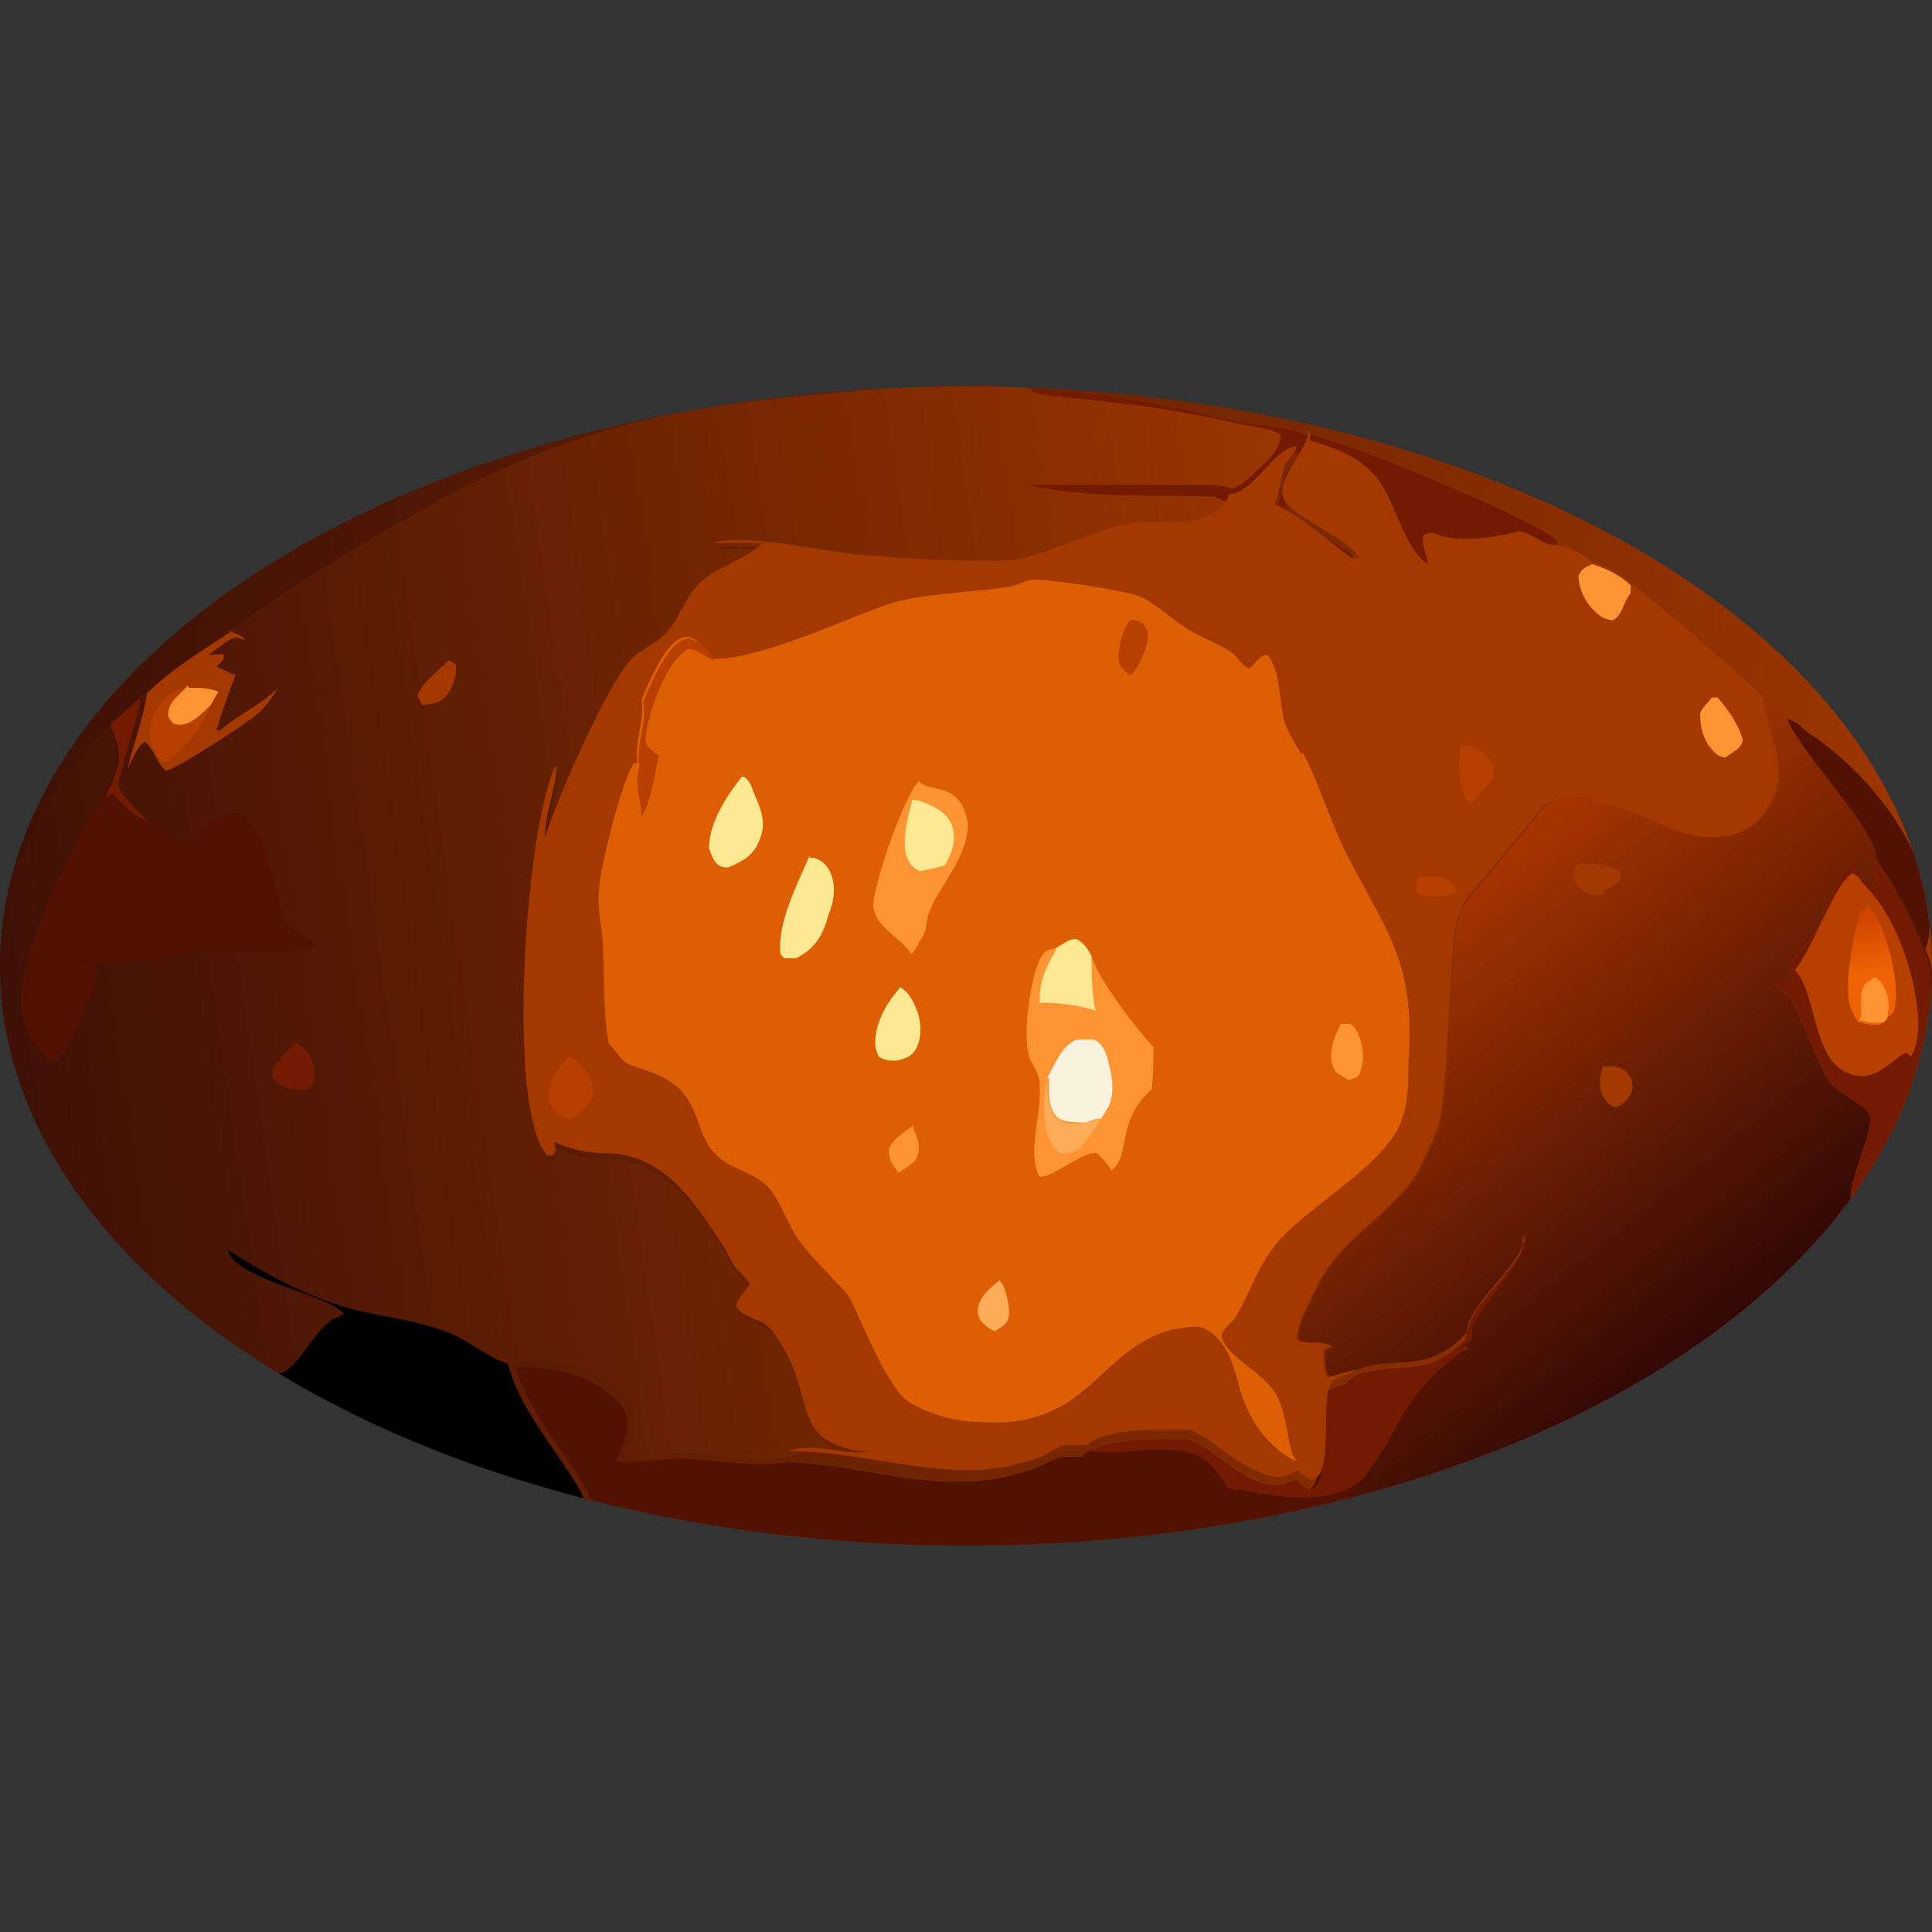 <?xml version="1.0" encoding="UTF-8"?>
<svg id="Layer_2" data-name="Layer 2" xmlns="http://www.w3.org/2000/svg" xmlns:xlink="http://www.w3.org/1999/xlink" viewBox="0 0 100 100">
  <rect x="0" y="0" width="100" height="100" fill="#333333" stroke="none"/>
  <defs>
    <style>
      .cls-1 {
        fill: rgba(115, 26, 2, 1);
      }

      .cls-2 {
        fill: url(#linear-gradient-2);
      }

      .cls-3 {
        fill: #de5e04;
      }

      .cls-4 {
        fill: #fd9434;
      }

      .cls-5 {
        fill: #fbf2de;
      }

      .cls-6 {
        fill: #b73f00;
      }

      .cls-7 {
        fill: #a33800;
      }

      .cls-8 {
        fill: #731a02;
      }

      .cls-9 {
        clip-path: url(#clippath);
      }

      .cls-10 {
        fill: #fce892;
      }

      .cls-11 {
        fill: none;
      }

      .cls-12 {
        fill: #521101;
      }

      .cls-13 {
        fill: url(#linear-gradient-3);
      }

      .cls-14 {
        fill: url(#linear-gradient);
      }

      .cls-15 {
        fill: url(#linear-gradient-4);
      }

      .cls-16 {
        fill: #ffac58;
      }
    </style>
    <linearGradient id="linear-gradient" x1="1" y1="42.9" x2="94.6" y2="56.5" gradientUnits="userSpaceOnUse">
      <stop offset="0" stop-color="#3e1006"/>
      <stop offset="1" stop-color="#9a3500"/>
    </linearGradient>
    <clipPath id="clippath">
      <ellipse class="cls-11" cx="50" cy="50" rx="50" ry="30"/>
    </clipPath>
    <linearGradient id="linear-gradient-2" x1="73.1" y1="54.8" x2="90.3" y2="33.4" gradientTransform="translate(0 102) scale(1 -1)" gradientUnits="userSpaceOnUse">
      <stop offset="0" stop-color="#a83500"/>
      <stop offset="1" stop-color="#2f0706"/>
    </linearGradient>
    <linearGradient id="linear-gradient-3" x1="96.2" y1="54.5" x2="96.7" y2="51.7" gradientTransform="translate(0 102) scale(1 -1)" gradientUnits="userSpaceOnUse">
      <stop offset="0" stop-color="#d04400"/>
      <stop offset="1" stop-color="#ee6205"/>
    </linearGradient>
    <linearGradient id="linear-gradient-4" x1=".4" y1="47.6" x2="69.2" y2="57.6" gradientTransform="translate(0 102) scale(1 -1)" xlink:href="#linear-gradient"/>
  </defs>
  <g id="Layer_2-2" data-name="Layer 2">
    <circle class="cls-11" cx="50" cy="50" r="50"/>
  </g>
  <g id="Layer_3" data-name="Layer 3">
    <ellipse class="cls-14" cx="50" cy="50" rx="50" ry="30"/>
    <g class="cls-9">
      <g>
        <path class="cls-12" d="m92.5,37.2c.3.1.7.3.9.6,2.7,1.7,5.5,4.9,6.2,8,.2.8.5,2.6,0,3.4,0,0,0,0,0,0,0,0,0,0,0,0,0-.6-2-4.2-2.5-4.6.2-1.5-3.9-5.5-4.6-7.3Z"/>
        <path class="cls-12" d="m70.2,71.2c2.2-.8,3.6.3,5.7-1.9,0-1.7,2.8-3.6,2.9-4.8,0,0,0-.1,0-.2,0,0,0,0,0,0h.1c.4,1.1-2.7,3.9-2.7,4.9,0,.1,0,.3,0,.4l-.4.3.2.2c-2.6,2-4,4.9-6,7.5.1.4.4.3.3.7-1.3.5-4.4.9-5.8,1.1-1.4.2-2.8.4-4.3.5-1.4.1-2.8.2-4.3.3-1.4,0-2.9.1-4.3.1-1.4,0-2.9,0-4.3,0-1.4,0-2.9-.1-4.3-.2-1.4-.1-2.8-.3-4.3-.4-1.4-.2-2.8-.4-4.2-.6-1.4-.2-2.8-.5-4.2-.8-.2-.3-.2-.7-.4-1-1.2-1.9-3.3-4.3-3.7-6.5,1.9-.1,3.9.1,5.4,1.4.4.3.9.9.9,1.4,0,.6-.3,1.4-.6,2,.8.2,2.3-.1,3.3-.1,1.2,0,4.3.5,5.3.2,3.1,0,6.3,1.1,9.4,1,1.2,0,2.5-.3,3.7-.7.4-.2,1-.5,1.4-.6.3,0,.7,0,1,0l.2-.2c1.5-.7,3.5-.6,5.1-.6,0,0,0,0,0,0,1.3.5,2.3,1.7,3.6,2.2.9.3,1.2.2,2-.1.2.2.4.4.7.5,1.2-.3.4-4,1-5,.3-.5.9-.3,1.2-.7Z"/>
        <path class="cls-8" d="m70.2,71.2c2.2-.8,3.6.3,5.7-1.9,0-1.7,2.8-3.6,2.9-4.8,0,0,0-.1,0-.2,0,0,0,0,0,0h.1c.4,1.1-2.7,3.9-2.7,4.9,0,.1,0,.3,0,.4l-.4.3c-6,4-2.3,9.1-11.7,7.2-.2,0-.4,0-.6-.1-.2-.5-.9-1.4-1.4-1.6-1.7-.8-3.9,0-5.7-.3,1.5-.7,3.5-.6,5.1-.6,0,0,0,0,0,0,1.3.5,2.3,1.7,3.6,2.2.9.3,1.2.2,2-.1.2.2.4.4.7.5,1.2-.3.4-4,1-5,.3-.5.9-.3,1.2-.7Z"/>
        <path class="cls-2" d="m91.3,36.3c.3.1,1,.4,1.2.8,0,0,0,0,0,.1.7,1.8,4.8,5.9,4.6,7.3.5.4,2.5,4.1,2.5,4.6,0,0,0,0,0,0,.8,1.1.3,4.3,0,5.6-.4,1.9-1.7,6.7-3.3,8,0,1-2,2.8-2.8,3.5-5.8,5.6-15.1,10.5-23.2,11.8.1-.4-.2-.4-.3-.7,2-2.6,3.4-5.5,6-7.5l-.2-.2.4-.3c0-.1,0-.3,0-.4,0-1,3.1-3.8,2.7-4.9h-.1s0,0,0,0c0,0,0,.1,0,.2,0,1.3-2.8,3.2-2.9,4.8-2.1,2.2-3.5,1.1-5.7,1.9l-1.4.4c-.2-.4-.2-1-.2-1.4.1,0,.2-.1.4-.2-.6-.4-1.3,0-1.8-.4,0-.7.4-1.4.7-2,1.4-3.2,3.3-3.7,5.2-6.1.3-.3,1.2-2.3,1.4-2.8.6-1.7.5-10.2,1.1-11,0,0,0-.2.1-.3,0-.1,0-.2.1-.3.2-.2,4.2-5.1,4.2-5.1.5-.3,1.6-.4,2.2-.5.2,0,.3.2.4.4,2.3,0,4.1,2,6.6,1.7.8-.1,1.6-.5,2.1-1.1,1.7-2.2.2-4,0-6.1Z"/>
        <path class="cls-7" d="m81.7,44.7s0,0,0,0c.7,0,1.5,0,2.1.4.1.1.1.2.1.4-.3.3-.5.4-.9.6v.2c-.3,0-.4.1-.6,0-.5-.1-.8-.4-1-.8,0-.4,0-.4.2-.7Z"/>
        <path class="cls-7" d="m83,55.2c.1,0,.3,0,.4,0,.3,0,.6.1.8.3.2.2.3.5.3.8,0,.4-.4.7-.6.9,0,0-.2.1-.3.1-.3-.1-.4-.2-.6-.5-.3-.6-.2-1.1,0-1.7Z"/>
        <path class="cls-6" d="m96.6,45.8c.2,0,.5,0,.7,0-.2-.4-.3-.7-.3-1.2.5.4,2.5,4.1,2.5,4.6,0,0,0,0,0,0,.8,1.1.3,4.3,0,5.6-.4,1.9-1.7,6.7-3.3,8h0c0-.1-.1-.1-.2-.2-.8-.6.9-3.7.8-4.7,0-.7-1.6-1.2-2.1-1.9-.6-.9-1.7-4-2.1-4.4,0,0-.1-.1-.2-.2-.2-.1-.3-.3-.5-.4v-.2c.3,0,.6,0,.9,0l-.2-.7c.1-.5.8-1,1.1-1.5.8-1.2,1.1-2.8,2.1-3.9h.2c.2.3.2.4.2.7l.2.3Z"/>
        <path class="cls-13" d="m96.2,52.9c-.2-.2-.3-.5-.4-.7-.4-1,.1-3.9.5-4.9,0-.2.2-.3.4-.4,0,0,.1.1.2.2.7.9,1.4,3.6,1.2,4.8,0,.4-.1.6-.5.8,0,0,0,.2-.2.3-.4.1-.9,0-1.2-.1Z"/>
        <path class="cls-4" d="m96.2,52.9c.3-.5,0-1.1.2-1.7.1-.3.3-.4.6-.6.2,0,.3.2.4.3.4.6.4,1.1.3,1.7,0,0,0,.2-.2.3-.4.1-.9,0-1.2-.1Z"/>
        <path class="cls-8" d="m96.6,45.8c.2,0,.5,0,.7,0-.2-.4-.3-.7-.3-1.2.5.4,2.5,4.1,2.5,4.6,0,0,0,0,0,0,.8,1.1.3,4.3,0,5.6-.4,1.9-1.7,6.7-3.3,8h0c0-.1-.1-.1-.2-.2-.8-.6.9-3.7.8-4.7,0-.7-1.6-1.2-2.1-1.9-.6-.9-1.7-4-2.1-4.4,0,0-.1-.1-.2-.2-.2-.1-.3-.3-.5-.4v-.2c.3,0,.6,0,.9,0l-.2-.7c.1-.5.8-1,1.1-1.5.8-1.2,1.1-2.8,2.1-3.9h.2c.2.3.2.4.2.7l-.3-.2c-.9.4-2.1,4-3,5,0,0,0,0,0,0,1.3,1.4.8,5.4,3.5,5.5,1,0,1.9-1.2,2.3-1.2,0,0,.2.2.2.2.7-1.1.3-3.1,0-4.3-.5-1.8-1.2-3.4-2.5-4.7Z"/>
        <path class="cls-15" d="m11.8,32.7c3.5-2.5,7.1-4.7,10.9-6.8,8.4-4.5,14.2-5.1,23.5-5.8,2-.1,4.9-.6,6.9,0,2.6.1,5.2.5,7.8,1,1.4.3,3,.8,4.3.9.7.1,2,.2,2.6.6v.3c-.2,1-1.7,2.5-1.2,3.4.6,1,3.2,1.9,3.8,2.9h0c0,.1-.2.1-.2.1l.2-.2h-.1s-.2.1-.2.1c-1.4-.9-2.6-2.1-4-2.8.2-.6.2-1.4.5-2,.1-.3.6-.7.6-1h-.2s.3,0,.3,0c-1.4,0-2.2,2.3-3.6,2.5,0,.3-.4.7-.7.9-1.3.8-3,.3-4.5.6-1.6.3-4.9,1.8-6.2,1.9-2.6,0-5.4-.1-7.9-.3-1.7-.1-6-1-7.4-.6,0,0,0,0,0,0,0,0,0,0-.1,0h2.7c-1,.9-2.2,1.2-3.2,2-.8.7-1,1.7-1.7,2.5-.5.6-1.4.9-2,1.6-1.3,1.5-3.8,7.3-4.4,9.2,0-1.4.6-2.6.6-3.7h0c0,0-.1,0-.1,0-1.4,3.5-2.3,15.9-.8,19.4.1.3.3.5.4.7h.3c0,0,.2-.3.2-.3,0-.1-.1-.3-.1-.4,1,.5,1.8.6,3,.6,2.6.2,4.1,2.3,5.4,4.3.3.5.5,1,.9,1.5.2.3.7.7.8,1,0,0,0,0,0,0-.2.3-.7.8-.7,1.1.4.7,1.3.5,1.8,1.2.4.5,1.1,1.8,1.3,2.4.7,2,.6,3.4,3.2,3.9.2,0,.4,0,.6,0-1.2.2-2.8-.6-4.2,0-.9.3-4.1-.2-5.3-.2-.9,0-2.4.4-3.3.1.2-.6.6-1.3.6-2,0-.5-.6-1-.9-1.4-1.5-1.3-3.5-1.6-5.4-1.4.5,2.2,2.6,4.6,3.7,6.5.2.3.2.7.4,1-8.8-1.9-15.6-5.3-22.5-11.1-.7-.4-1.6-1.3-2.2-1.8C2.2,61.7,0,56.2,0,51.2c0-5.6,1.8-9.8,5.7-13.7l1.7-1.5c1.3-1.3,3-2.3,4.5-3.3Zm-4.5,3.3l-1.7,1.5c.4,1,.7,1.6.2,2.7-.2.4-.4.8-.5,1.1l.4-.2c.6.5,1,1.1,1.8,1.4-.4-.5-1.1-1-1.3-1.5-.2-.4,0-.7,0-1.1.3-1.3.8-2.5,1-3.9Z"/>
        <path class="cls-7" d="m23.3,34.2l.3.2c0,0,0,.2,0,.3,0,.4-.2.9-.4,1.2-.4.5-.7.5-1.3.6-.2-.2-.2-.3-.3-.5.3-.7,1.1-1.3,1.6-1.8Z"/>
        <path class="cls-8" d="m15.3,54c.2,0,.4.2.6.4.2.3.4.9.4,1.2,0,.4-.1.6-.4.8h-.4c-.4,0-.7-.1-1.1-.3-.3-.3-.3-.3-.3-.7.3-.6.8-1,1.3-1.5Z"/>
        <path class="cls-1" d="m7.3,36c-.2,1.4-.7,2.5-1,3.9-.1.4-.3.7,0,1.1.3.5,1,1.1,1.3,1.5-.8-.3-1.2-.8-1.8-1.4l-.4.2c.2-.4.4-.7.5-1.1.5-1.1.2-1.7-.2-2.7l1.7-1.5Z"/>
        <path class="cls-8" d="m53.1,20.1c2.6.1,5.2.5,7.8,1,1.4.3,3,.8,4.3.9.7.1,2,.2,2.6.6v.3c-.2,1-1.7,2.5-1.2,3.4.6,1,3.2,1.9,3.8,2.9h0c0,.1-.2.1-.2.1l.2-.2h-.1s-.2.1-.2.1c-1.4-.9-2.6-2.1-4-2.8.2-.6.2-1.4.5-2,.1-.3.6-.7.6-1h-.2s.3,0,.3,0c-1.4,0-2.2,2.3-3.6,2.5h-.1c-.4.1-.5-.2-.9-.2-3.1-.1-6.4.1-9.5-.6,0,0,8.6,0,9.5,0,.4,0,.8.1,1.1.2.5-.2.9-.6,1.2-.9.6-.5,1.3-1.2,1.3-1.9-.6-.4-1.6-.4-2.3-.6-1.9-.4-3.9-.8-5.8-1-1.4-.2-2.9-.3-4.3-.5-.2,0-.4-.1-.6-.3Z"/>
        <path class="cls-7" d="m11.8,32.7c.3,0,.7.2.9.4-.2,0-.4-.1-.5-.1-.3,0-1.1.7-1.4.9.3,0,.6-.1.8,0,0,.3-.2.4-.4.6.2.1.5.2.8.4h.2c-.4,1.1-.7,1.9-1,2.9h.2c.9-.8,2.1-1.3,3-2.2-.3.5-.6.9-1,1.3-.7.6-4.1,2.8-4.8,3-.5-.4-.6-1.1-1.1-1.5,0,0,0,0,0,0-.4.2-.7,1-.9,1.4.3-1.3.8-2.5,1-3.9,1.3-1.3,3-2.3,4.5-3.3Z"/>
        <path class="cls-6" d="m9.8,35.6c.6,0,1,0,1.5.2l-.4.7c-.5,1.3-1.1,1.9-2.2,2.9h-.4c-.2-.4-.4-.6-.5-1-.1-.6,0-1.3.4-1.8.4-.6.8-.9,1.5-1Z"/>
        <path class="cls-4" d="m9.8,35.6c.6,0,1,0,1.5.2l-.4.7c-.3.3-.7.7-1.1.9-.3.1-.6.2-.9,0,0-.1-.2-.2-.2-.4,0-.7.6-1,1-1.5Z"/>
        <path d="m7.9,67c1.9.1,5.4,5.4,7.1,3.8.8-.7,1.5-2.2,2.4-2.6.1,0,.2-.1.4-.2-.8-1-5.7-1.8-6-3.3,2.2,1.4,4.4,2.6,7,3.2,1.4.3,2.9.5,4.2,1,1.2.4,2.1,1.3,3.3,1.7.5,2.2,2.6,4.6,3.7,6.5.2.3.2.7.4,1-8.8-1.9-15.6-5.3-22.5-11.1Z"/>
        <path class="cls-12" d="m5.4,41.3l.4-.2c.6.5,1,1.1,1.8,1.4.6,0,1.1.7,1.5,1,.9.5,1.8-1.1,2.6-1.4.3,0,.6,0,.8,0,1.1.7,1.6,3.2,1.9,4.4.4,1.5.8,1.6,1.9,2.3v.2c-1.3.5-4.1.2-5.6.3-1.6,0-3.2.5-4.8.6-.6,0-1.1,0-1.7-.2h0c.3.2.6.2.8.4,0,0,0,.2,0,.2,0,.9-1.5,4.1-2.1,4.7h-.3c-.6-.7-1.2-1.4-1.4-2.3-.7-2.8,2.6-9,4.1-11.4Z"/>
        <path class="cls-7" d="m67.8,22.5c1.5.2,12,4.5,12.8,5.5,0,0,0,0,0,.2.5.1,1.5.5,1.8.9,0,0,0,0,0,0,.7.2,1.5.6,2,1.1h0c.6.3,6.1,5.1,6.8,5.8h0c.3,2.2,1.7,4,0,6.2-.5.7-1.2,1-2.1,1.1-2.5.3-4.3-1.7-6.6-1.7-.1-.2-.2-.3-.4-.4-.6.1-1.7.2-2.2.5,0,0-4,4.8-4.2,5.1,0,.1,0,.2-.1.3,0,.1,0,.2-.1.3-.5.8-.5,9.3-1.1,11-.2.5-1.1,2.5-1.4,2.8-1.9,2.4-3.8,2.9-5.2,6.1-.3.6-.6,1.3-.7,2,.5.4,1.2,0,1.8.4-.1,0-.3,0-.4.2,0,.5,0,1,.2,1.4l1.4-.4c-.3.4-.9.2-1.2.7-.6,1,.2,4.7-1,5-.3-.1-.5-.3-.7-.5-.8.4-1.1.5-2,.1-1.3-.5-2.3-1.6-3.6-2.2,0,0,0,0,0,0-1.6,0-3.7-.1-5.1.6l-.2.2c-.3,0-.7,0-1,0-.5,0-1,.4-1.4.6-1.1.4-2.4.7-3.7.7-3.1,0-6.3-1-9.4-1,1.4-.5,3,.3,4.2,0-.2,0-.4,0-.6,0-2.7-.5-2.5-1.8-3.2-3.9-.2-.7-.9-1.9-1.3-2.4-.5-.6-1.4-.5-1.8-1.2,0-.3.5-.8.7-1.1,0,0,0,0,0,0-.1-.3-.6-.7-.8-1-.3-.5-.5-1-.9-1.5-1.3-2-2.8-4.1-5.4-4.3-1.1,0-1.9-.1-3-.6,0,.1,0,.3.1.4l-.2.3h-.3c-.1-.2-.3-.4-.4-.7-1.5-3.5-.7-15.8.8-19.4h.1s0,0,0,0c0,1.1-.6,2.3-.6,3.7.6-2,3.1-7.7,4.4-9.2.5-.6,1.5-.9,2-1.6.7-.8.9-1.8,1.7-2.5.9-.8,2.2-1.1,3.2-2h-2.7s0,0,.1,0c0,0,0,0,0,0,1.4-.5,5.7.4,7.4.6,2.6.2,5.4.4,7.9.3,1.3,0,4.5-1.6,6.2-1.9,1.4-.3,3.2.3,4.5-.6.3-.2.6-.5.7-.9,1.5-.2,2.3-2.5,3.6-2.5h-.3c0,0,.2,0,.2,0,0,.3-.5.7-.6,1-.2.6-.3,1.4-.5,2,1.5.7,2.7,1.9,4,2.8l.2-.2h.1s-.2.2-.2.2h.2s0-.1,0-.1c-.6-1-3.2-1.9-3.8-2.9-.6-.9,1-2.4,1.2-3.4v-.3Z"/>
        <path class="cls-6" d="m73.4,45.4c.4,0,.9-.1,1.3,0,.4.2.6.3.7.7-.2.2-.4.2-.7.3-.1,0-.2,0-.3,0-.5,0-.8,0-1.1-.2,0-.4,0-.5.2-.9Z"/>
        <path class="cls-6" d="m75.6,38.6c.4,0,.6,0,.9.2.4.2.7.6.8,1,0,0,0,0,0,.1,0,.5-.3.8-.7,1.1,0,.2-.2.4-.4.5h-.2c-.6-.8-.5-2-.4-2.9Z"/>
        <path class="cls-4" d="m88.5,36.1h.4c.6.7,1.1,1.4,1.3,2.2,0,0,0,0,0,0,0,.4-.6.7-.9.9-.3,0-.5-.2-.6-.3-.5-.5-.7-1.2-.7-1.9,0-.3.4-.6.6-.9Z"/>
        <path class="cls-6" d="m29.5,54.7c.4.2.8.6,1,1,.2.4.3.8.1,1.2-.2.5-.6.7-1,1-.3,0-.5,0-.8-.3-.2-.2-.4-.5-.4-.8,0-.9.5-1.5,1-2.1Z"/>
        <path class="cls-4" d="m82.4,29.2c.7.2,1.5.6,2,1.1h0c0,.1,0,.4,0,.4-.4.5-.4,1.1-.9,1.4-.4,0-.7-.2-1-.5-.5-.5-.8-1.2-.8-1.8.2-.4.3-.4.7-.6Z"/>
        <path class="cls-8" d="m67.8,22.5c1.5.2,12,4.5,12.8,5.5,0,0,0,0,0,.2-.7.1-1.2-.6-2-.7-.2,0-.6.2-.9.2-1,.2-2.3.3-3.2,0,0,0,0,0,0,0-.3-.1-.5-.2-.8,0-.2.5.2,1,.2,1.5-1-.6-1.6-2.7-2.2-3.8-.9-1.6-2.2-2.1-3.9-2.6v-.3Z"/>
        <path class="cls-3" d="m37,34.1h0c2.4,0,6.6-2,8.9-2.8,1.8-.6,4.1-.6,6.1-.9.5,0,1.1-.4,1.5-.4,1,0,4.3.5,5.3.8.9.3,2,1.4,2.9,1.9.7.4,1.6.7,2.2,1.2.3.3.4.6.8.7.3-.3.5-.7.9-.7.7.8.6,2.5.9,3.5.2.6.6,1.2.9,1.7v-.2c.8,1.5,1.3,3.1,2,4.7,2.2,4.5,3.9,5.9,3.5,11.4,0,.9,0,2-.3,2.8-.6,2.3-4.7,4.5-6.4,6.4-1.1,1.3-1.4,2.5-2.2,3.9-.2.4-1,.8-.7,1.3.5,1,2,1.6,2.7,2.7.7,1.1.6,3,1.1,3.5h-.1c-1.5-.8-2.5-2.3-2.9-4-.3-1.1-.7-2.3-1.7-2.8-.5-.3-1.2,0-1.7,0-4,1.1-4.3,5.2-10,4.8-1.2,0-2.6-.4-3.6-1-1.1-.6-2.5-4.2-3.1-5.4-.2-.3-.4-.5-.6-.7-.8-.9-1.7-1.7-2.3-2.7-.4-.7-.7-1.5-1.2-2.2-.8-1-2.1-1-2.9-1.9-.9-.9-.8-2.4-1.9-3.4-1-.9-2.3-1-2.7-1.3-.3-.2-.6-.7-.9-1-.3-1.7-.2-3.4-.3-5,0-.9-.3-1.9-.2-2.8,0-1.2,1.2-5.8,1.8-6.7h.2c-.2-1.2.4-2.2.2-3.3.4-.9,1.1-2.6,1.9-3.1.2-.1.4-.2.6-.1.5.1.9.7,1.2,1.1Z"/>
        <path class="cls-4" d="m47.2,58.2c.2.6.5,1,.3,1.6-.1.4-.7.7-1,.9-.3-.4-.5-.7-.5-1.1,0-.5.8-1,1.2-1.3Z"/>
        <path class="cls-6" d="m58.5,32.1c.3,0,.4,0,.7.2,0,.1.2.3.2.4.1.7-.4,1.7-.8,2.2h-.2c-.3-.3-.5-.4-.5-.8,0-.7.2-1.5.6-2Z"/>
        <path class="cls-16" d="m51.7,66.2h0c0,.1.2.2.2.3.2.4.4,1.2.3,1.7-.1.4-.4.5-.7.7-.3-.1-.5-.3-.7-.5-.1-.1-.2-.4-.2-.5,0-.7.6-1.2,1.1-1.6Z"/>
        <path class="cls-4" d="m69.3,53c.2,0,.4,0,.6,0,.3.2.4.5.5.8.2.5.2,1.2,0,1.7-.1.3-.3.3-.6.4-.3-.2-.7-.3-.8-.7-.3-.7.1-1.6.4-2.2Z"/>
        <path class="cls-6" d="m33.3,36.3c.4-.9,1.1-2.6,1.9-3.1.2-.1.4-.2.6-.1.5.1.9.7,1.2,1.1-.5-.2-.9-.6-1.4-.6-1.1.7-1.8,2.7-2.1,4,0,.4-.2.6,0,1,.2.2.4.4.6.5-.2.9-.4,2.4-.9,3.2,0-1-.4-1.5-.1-2.6-.2-1.2.4-2.2.2-3.3Z"/>
        <path class="cls-10" d="m46.6,51.1s0,0,0,0c.5.3.7.8.9,1.3.2.6.2,1.4-.1,1.9-.2.4-.6.5-1,.6-.3,0-.6,0-.9-.2-.1-.2-.2-.4-.2-.7,0-1.1.6-2.1,1.3-2.9Z"/>
        <path class="cls-10" d="m38.5,40.2c.3.2.4.5.5.8.4.9.7,1.6.3,2.5-.3.8-.9,1.1-1.6,1.4-.2,0-.4,0-.6-.2-.2-.2-.3-.5-.4-.8,0-1.3.9-2.7,1.7-3.7Z"/>
        <path class="cls-10" d="m41.9,44.4c0,0,.1,0,.2,0,.4.1.6.3.8.6.4.7.3,1.6,0,2.3-.3,1.1-.7,1.8-1.7,2.3-.2,0-.4,0-.6,0l-.2-.2c-.2-1.6.9-3.7,1.5-5.1Z"/>
        <path class="cls-4" d="m47.5,40.4c.5.5,1.3.3,1.9.8.4.3.6.9.7,1.4,0,1.8-1.4,3.1-2,4.6-.2.5-.1,1.1-.5,1.5-.1.3-.3.5-.4.7-.5-.7-1.1-1-1.6-1.6-.2-.2-.4-.7-.4-.9,0-1.1,1.6-5.8,2.4-6.5Z"/>
        <path class="cls-10" d="m47.2,41.4c.4,0,.8.2,1.2.4.4.2.8.6.9,1,.2.7,0,1.3-.4,2-.4.1-.8.2-1.3.3-.3-.2-.4-.2-.6-.6-.4-.7,0-2.3.2-3Z"/>
        <path class="cls-4" d="m54.6,49.1c.4-.2.7-.5,1.1-.5.4.2.6.5.8.9.4,1.3,2.3,3.7,3.2,4.7,0,.7,0,1.5-.1,2.2-1.9,1.7-1,3.4-2.1,4.2,0-.2-.5-.7-.7-.9-.7-.2-2.3,1.3-3,1.2-.7-1.3.2-3.4,0-4.9,0-.4-.3-.8-.5-1.2-.4-1.1,0-4,.5-5.1.2-.4.3-.5.7-.6Z"/>
        <path class="cls-16" d="m56.9,58c-.2.4-.5.8-.8,1.2-.3.4-.6.5-1.1.5-.2,0-.4-.2-.5-.4-.6-.9-.5-2.5-.3-3.5,0,.7,0,1.6.5,2.1.4.3.9.3,1.4.2.3,0,.6-.1.8-.2Z"/>
        <path class="cls-10" d="m54.6,49.1c.4-.2.7-.5,1.1-.5.4.2.6.5.8.9,0,.9,0,1.9.2,2.8-1-.3-1.9-.4-2.9-.4,0-1.1.3-1.8.9-2.8Z"/>
        <path class="cls-5" d="m54.2,55.8c.4-.7.8-1.8,1.6-2,.3,0,.5,0,.8,0,.5.2.7.8.8,1.3.2.7.3,1.7-.1,2.3-.1.2-.2.3-.3.5-.3,0-.5.1-.8.2-.5,0-1,0-1.4-.2-.6-.5-.5-1.4-.5-2.1Z"/>
      </g>
    </g>
  </g>
</svg>